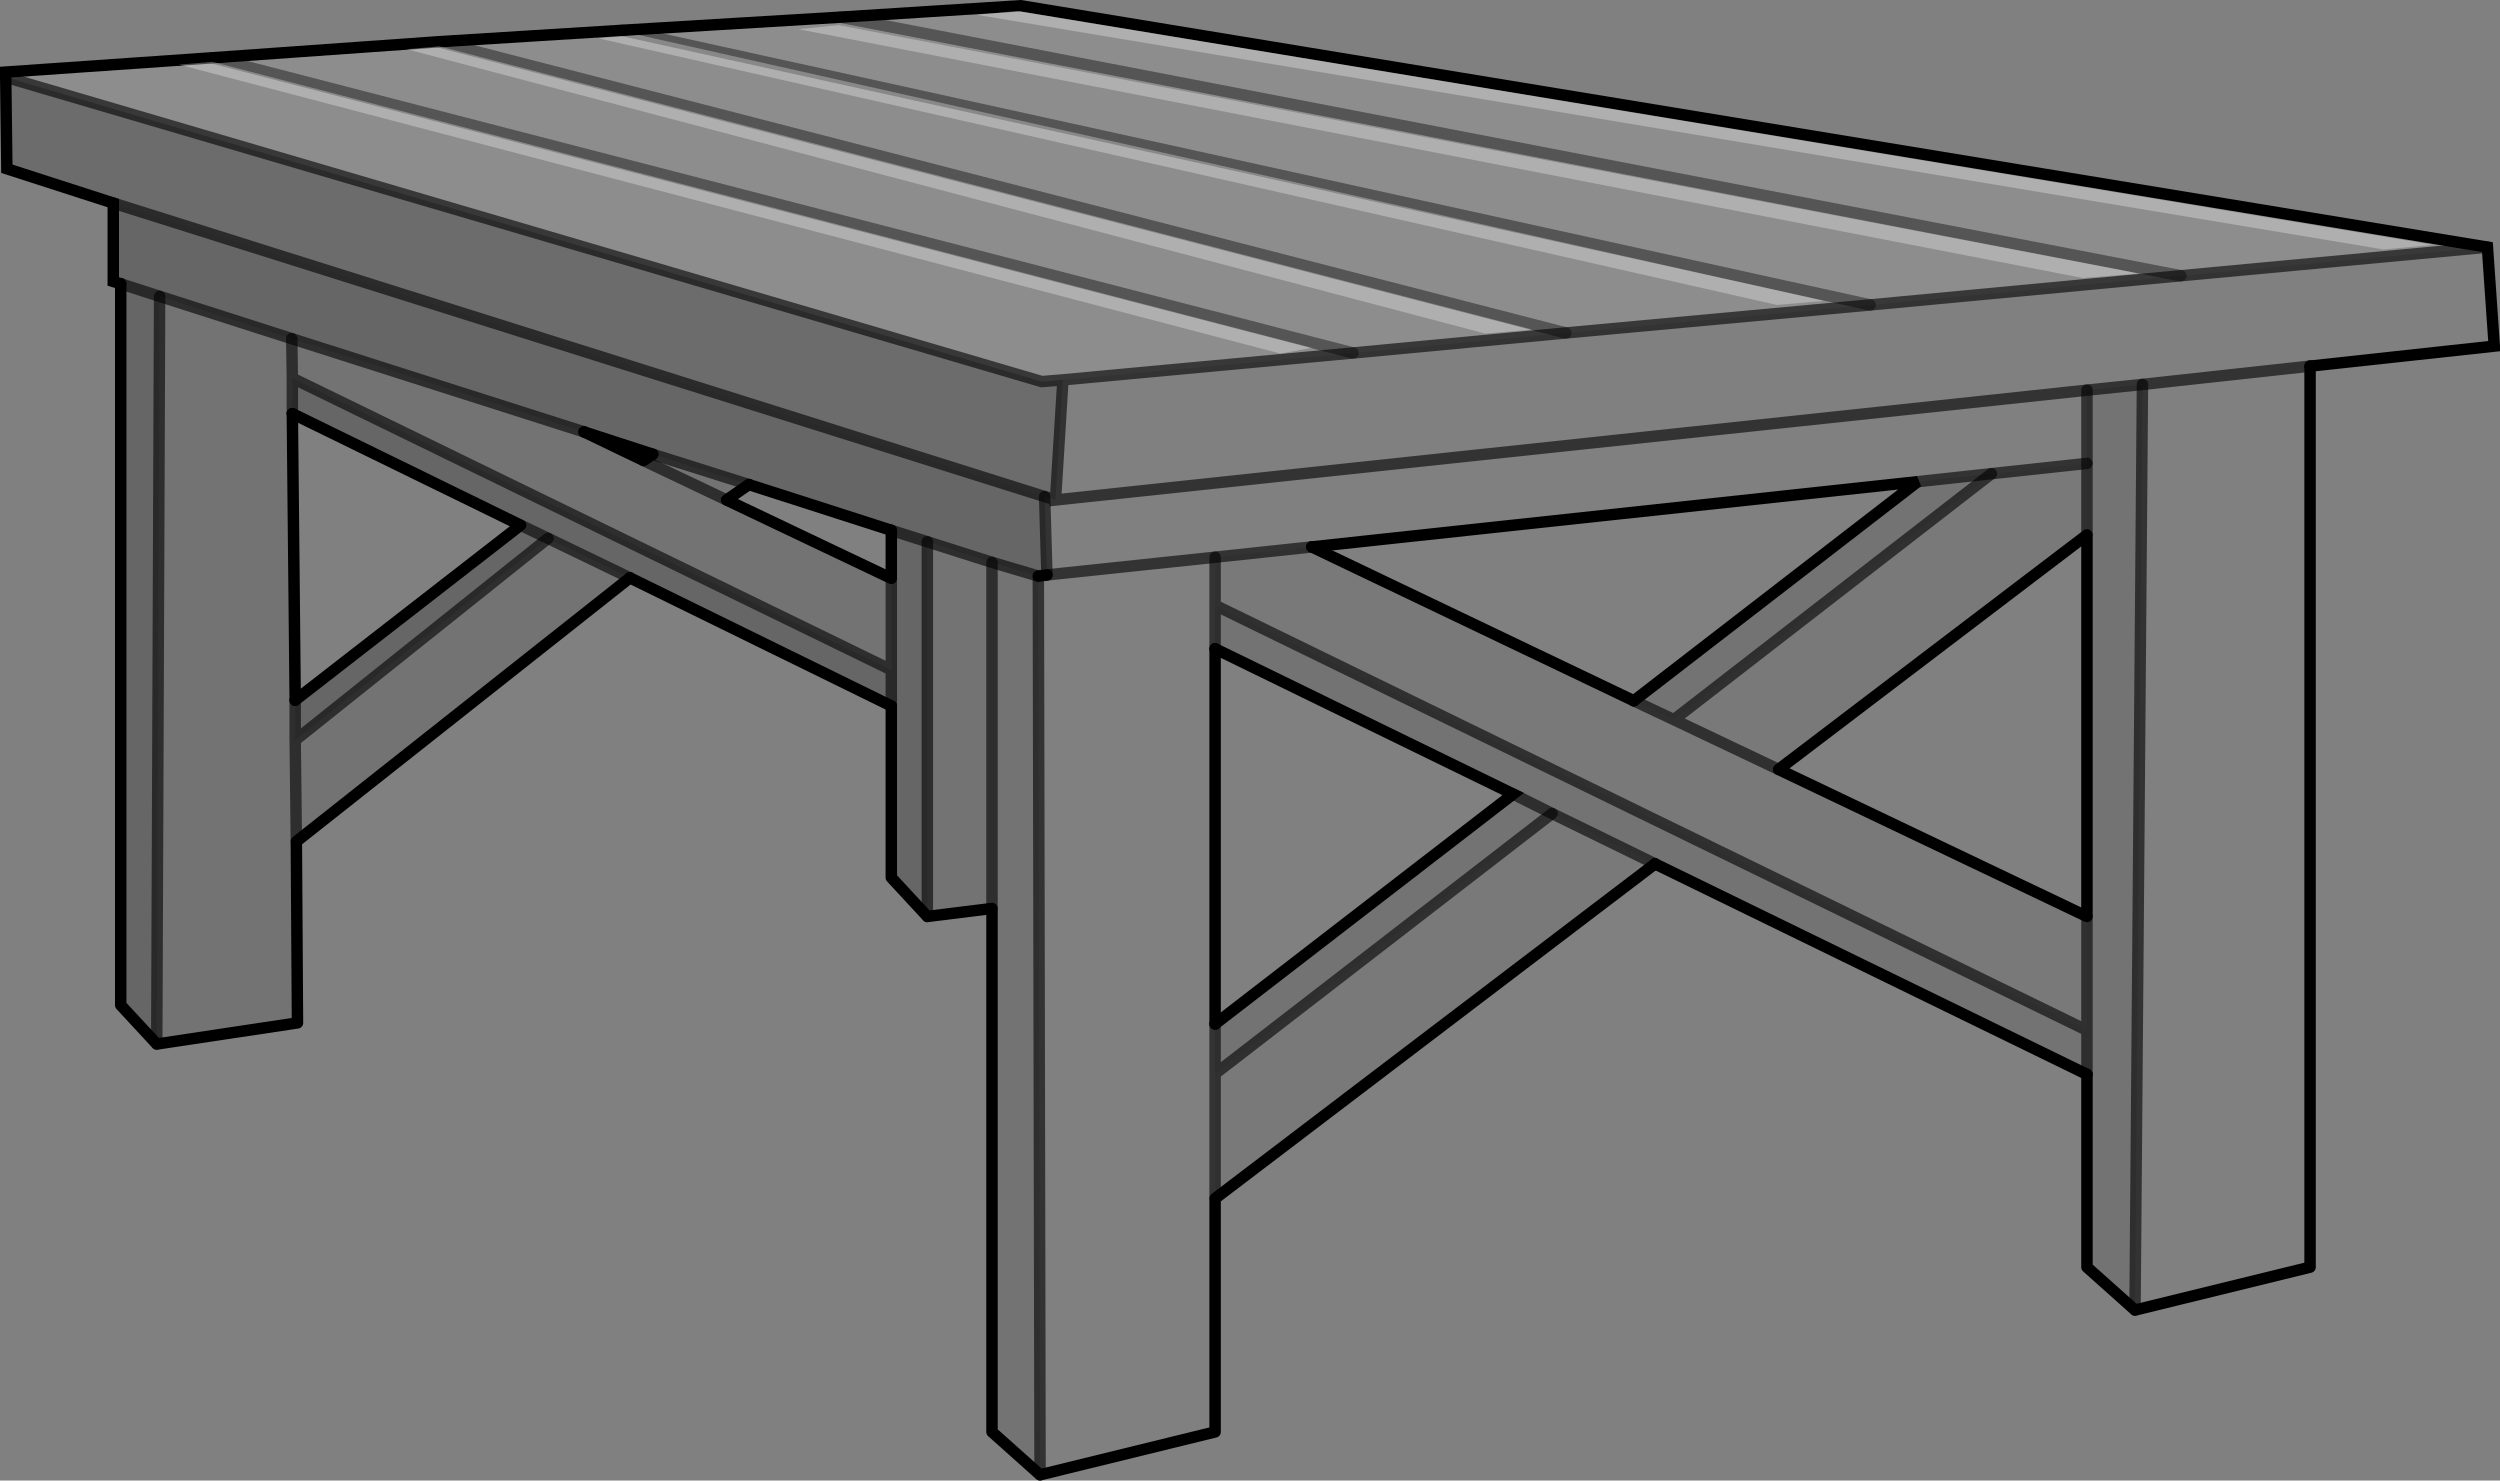 <?xml version="1.0" encoding="UTF-8" standalone="no"?>
<svg xmlns:xlink="http://www.w3.org/1999/xlink" height="129.4px" width="218.5px" xmlns="http://www.w3.org/2000/svg">
  <rect width="100%" height="100%" fill="#808080" stroke="none"/>
  <g transform="matrix(1.0, 0.0, 0.0, 1.0, 108.35, 64.7)">
    <path d="M-15.45 -31.5 L9.9 -33.85 28.5 -35.6 55.1 -38.05 82.25 -40.6 109.05 -43.1 109.65 -34.45 93.55 -32.7 78.9 -31.1 93.55 -32.7 93.55 46.05 78.25 49.8 78.9 -31.1 74.05 -30.6 -16.1 -21.0 74.05 -30.6 74.05 -24.2 65.7 -23.3 59.25 -22.6 6.3 -16.9 -2.15 -16.0 -2.15 -11.8 -2.15 -8.0 -2.15 24.8 -2.15 29.15 -2.15 40.05 -2.15 60.45 -17.45 64.2 -17.6 -14.35 -17.55 -14.35 -16.85 -14.45 -17.05 -21.3 -16.1 -21.0 -15.45 -31.5 M-16.85 -14.45 L-2.15 -16.0 -16.85 -14.45" fill="#ffffff" fill-opacity="0.0" fill-rule="evenodd" stroke="none"/>
    <path d="M109.05 -43.1 L82.25 -40.6 55.1 -38.05 28.5 -35.6 9.9 -33.85 -15.45 -31.5 -17.3 -31.35 -107.85 -57.95 -107.85 -58.4 -89.8 -59.65 -70.05 -61.05 -54.0 -62.05 -34.9 -63.2 -19.15 -64.2 109.05 -43.1 M82.25 -40.6 L-34.9 -63.2 82.25 -40.6 M28.5 -35.6 L-70.05 -61.05 28.5 -35.6 M55.1 -38.05 L-54.0 -62.05 55.1 -38.05 M9.9 -33.85 L-89.8 -59.65 9.9 -33.85" fill="#ffffff" fill-opacity="0.102" fill-rule="evenodd" stroke="none"/>
    <path d="M74.05 -30.6 L78.9 -31.1 78.25 49.8 74.05 46.05 74.05 29.2 74.05 25.35 74.05 29.2 36.3 10.8 27.3 6.4 23.9 4.7 27.3 6.4 -2.15 29.15 -2.15 24.8 23.9 4.7 -2.15 -8.0 -2.15 -11.8 74.05 25.35 74.05 15.4 74.05 -17.95 74.05 -24.2 74.05 -30.6 M34.45 -3.45 L59.25 -22.6 65.7 -23.3 37.95 -1.8 34.45 -3.45 M-82.55 -3.5 L-82.55 0.0 -82.45 8.85 -82.55 0.0 -60.45 -17.65 -53.3 -14.2 -82.45 8.85 -82.35 24.7 -94.65 26.55 -94.4 -38.8 -82.85 -35.1 -82.8 -31.65 -82.85 -35.1 -57.3 -26.95 -52.1 -24.45 -51.3 -25.0 -42.9 -22.35 -44.85 -21.0 -52.1 -24.45 -44.85 -21.0 -30.45 -14.15 -30.45 -6.15 -82.8 -31.65 -82.8 -28.55 -82.55 -3.5 M-27.3 -17.35 L-21.65 -15.55 -17.6 -14.35 -17.45 64.2 -21.65 60.45 -21.65 14.7 -27.3 15.4 -27.3 -17.35 M-21.65 -15.55 L-21.65 14.7 -21.65 -15.55" fill="#000000" fill-opacity="0.102" fill-rule="evenodd" stroke="none"/>
    <path d="M-98.45 -46.95 L-17.05 -21.3 -16.85 -14.45 -17.55 -14.35 -17.6 -14.35 -21.65 -15.55 -27.3 -17.35 -30.45 -18.35 -27.3 -17.35 -27.3 15.4 -30.45 12.0 -30.45 -3.0 -53.3 -14.2 -60.45 -17.65 -82.55 0.0 -82.55 -3.5 -62.85 -18.8 -60.45 -17.65 -62.85 -18.8 -82.8 -28.55 -82.8 -31.65 -30.45 -6.15 -30.45 -3.0 -30.45 -6.15 -30.45 -14.15 -30.45 -18.35 -42.9 -22.35 -51.3 -25.0 -57.3 -26.95 -82.85 -35.1 -94.4 -38.8 -94.65 26.55 -97.8 23.15 -97.8 -39.9 -98.45 -40.1 -98.45 -46.95 M-97.8 -39.9 L-94.4 -38.8 -97.8 -39.9" fill="#000000" fill-opacity="0.2" fill-rule="evenodd" stroke="none"/>
    <path d="M-15.45 -31.5 L-16.1 -21.0 -17.05 -21.3 -98.45 -46.95 -107.75 -49.95 -107.85 -57.95 -17.3 -31.35 -15.45 -31.5" fill="#000000" fill-opacity="0.153" fill-rule="evenodd" stroke="none"/>
    <path d="M6.3 -16.9 L34.45 -3.45 37.95 -1.8 47.1 2.55 37.95 -1.8 65.7 -23.3 74.05 -24.2 74.05 -17.95 47.1 2.55 74.05 15.4 74.05 25.35 -2.15 -11.8 -2.15 -16.0 6.3 -16.9 M27.3 6.4 L36.3 10.8 -2.15 40.05 -2.15 29.15 27.3 6.4" fill="#000000" fill-opacity="0.051" fill-rule="evenodd" stroke="none"/>
    <path d="M6.3 -16.9 L34.45 -3.45 M74.05 15.4 L47.1 2.55 74.05 -17.95 74.05 15.4 M74.05 29.2 L74.05 46.05 78.25 49.8 93.55 46.05 93.55 -32.7 M-2.15 40.05 L36.3 10.8 M-82.55 -3.5 L-82.8 -28.55 M-94.65 26.55 L-82.35 24.7 -82.45 8.85 -53.3 -14.2 M-97.8 -39.9 L-97.8 23.15 -94.65 26.55 M-57.3 -26.95 L-52.1 -24.45 -51.3 -25.0 M-44.85 -21.0 L-42.9 -22.35 M-30.45 -18.35 L-30.45 -14.15 -44.85 -21.0 M-27.3 15.4 L-21.65 14.7 -21.65 60.45 -17.45 64.2 -2.15 60.45 -2.15 40.05 M-30.45 -3.0 L-30.45 12.0 -27.3 15.4 M-2.15 24.8 L-2.15 -8.0" fill="none" stroke="#000000" stroke-linecap="round" stroke-linejoin="round" stroke-width="1.0"/>
    <path d="M93.55 -32.7 L109.65 -34.45 109.05 -43.1 -19.15 -64.2 -34.9 -63.2 -54.0 -62.05 -70.05 -61.05 -89.8 -59.65 -107.85 -58.4 -107.85 -57.95 -107.75 -49.95 -98.45 -46.95 -98.45 -40.1 -97.8 -39.9 M34.45 -3.45 L59.25 -22.6 6.3 -16.9 M36.3 10.8 L74.05 29.2 M-62.85 -18.8 L-82.55 -3.5 M-51.3 -25.0 L-57.3 -26.95 M-53.3 -14.2 L-30.45 -3.0 M-17.6 -14.35 L-17.55 -14.35 -16.85 -14.45 M-30.45 -18.35 L-42.9 -22.35 M-62.85 -18.8 L-82.8 -28.55 M-2.15 -8.0 L23.9 4.7 -2.15 24.8" fill="none" stroke="#000000" stroke-linecap="round" stroke-linejoin="miter-clip" stroke-miterlimit="3.0" stroke-width="1.0"/>
    <path d="M-34.9 -63.2 L82.25 -40.6 M-70.05 -61.05 L28.5 -35.6 M-54.0 -62.05 L55.1 -38.05 M-89.8 -59.65 L9.9 -33.85" fill="none" stroke="#000000" stroke-linecap="round" stroke-linejoin="miter-clip" stroke-miterlimit="3.0" stroke-opacity="0.4" stroke-width="1.0"/>
    <path d="M109.05 -43.1 L82.25 -40.6 55.1 -38.05 28.5 -35.6 9.9 -33.85 -15.45 -31.5 -16.1 -21.0 74.05 -30.6 78.9 -31.1 93.55 -32.7 M6.3 -16.9 L-2.15 -16.0 -16.85 -14.45 M65.7 -23.3 L59.25 -22.6 M74.05 -24.2 L65.7 -23.3 M27.3 6.4 L36.3 10.8 M23.9 4.7 L27.3 6.4 M-98.45 -46.95 L-17.05 -21.3 -16.1 -21.0 M-107.85 -57.95 L-17.3 -31.35 -15.45 -31.5 M-82.85 -35.1 L-94.4 -38.8 -97.8 -39.9 M-60.45 -17.65 L-62.85 -18.8 M-57.3 -26.95 L-82.85 -35.1 M-42.9 -22.35 L-51.3 -25.0 M-60.45 -17.65 L-53.3 -14.2 M-30.45 -18.35 L-27.3 -17.35 -21.65 -15.55 -17.6 -14.35" fill="none" stroke="#000000" stroke-linecap="round" stroke-linejoin="miter-clip" stroke-miterlimit="3.0" stroke-opacity="0.6" stroke-width="1.0"/>
    <path d="M-2.15 -16.0 L-2.15 -11.8 74.05 25.35 74.05 15.4 M47.1 2.55 L37.95 -1.8 34.45 -3.45 M65.7 -23.3 L37.95 -1.8 M74.05 -24.2 L74.05 -17.95 M74.05 -30.6 L74.05 -24.2 M74.05 25.35 L74.05 29.2 M78.25 49.8 L78.9 -31.1 M27.3 6.4 L-2.15 29.15 -2.15 40.05 M-82.55 0.0 L-82.55 -3.5 M-82.8 -28.55 L-82.8 -31.65 -82.85 -35.1 M-94.4 -38.8 L-94.65 26.55 M-82.45 8.85 L-82.55 0.0 -60.45 -17.65 M-52.1 -24.45 L-44.85 -21.0 M-30.45 -3.0 L-30.45 -6.15 -82.8 -31.65 M-30.45 -14.15 L-30.45 -6.15 M-16.85 -14.45 L-17.05 -21.3 M-2.15 -8.0 L-2.15 -11.8 M-21.65 14.7 L-21.65 -15.55 M-27.3 15.4 L-27.3 -17.35 M-2.15 29.15 L-2.15 24.8 M-17.45 64.2 L-17.6 -14.35" fill="none" stroke="#000000" stroke-linecap="round" stroke-linejoin="round" stroke-opacity="0.6" stroke-width="1.0"/>
    <path d="M104.3 -43.3 L99.95 -42.9 -22.95 -63.4 -19.45 -63.75 104.3 -43.3 M51.05 -38.4 L46.95 -38.05 -56.05 -61.35 -52.55 -61.65 51.05 -38.4 M78.55 -40.8 L73.7 -40.4 -38.55 -62.15 -35.05 -62.5 78.55 -40.8 M6.3 -34.3 L3.55 -33.8 -92.7 -59.05 -89.8 -59.3 6.3 -34.3 M25.55 -35.9 L21.45 -35.55 -72.8 -60.4 -69.95 -60.65 25.55 -35.9" fill="#ffffff" fill-opacity="0.302" fill-rule="evenodd" stroke="none"/>
  </g>
</svg>
